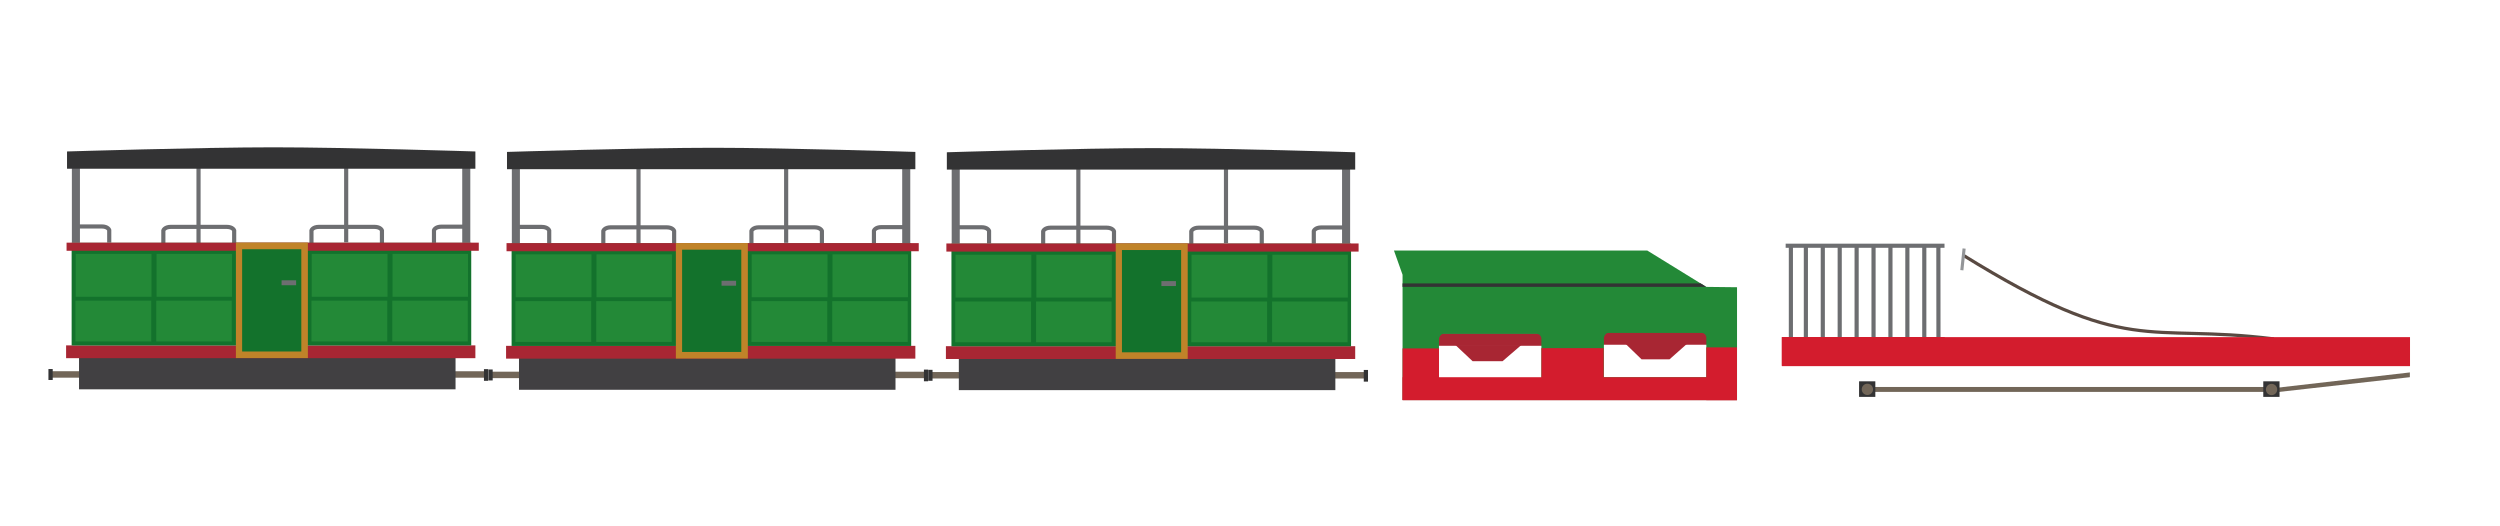 <?xml version="1.0" encoding="utf-8"?>
<!-- Generator: Adobe Illustrator 16.0.0, SVG Export Plug-In . SVG Version: 6.00 Build 0)  -->
<!DOCTYPE svg PUBLIC "-//W3C//DTD SVG 1.1//EN" "http://www.w3.org/Graphics/SVG/1.1/DTD/svg11.dtd">
<svg version="1.1" id="Layer_1" xmlns="http://www.w3.org/2000/svg" xmlns:xlink="http://www.w3.org/1999/xlink" x="0px" y="0px"
	 width="903px" height="190px" viewBox="0 0 903 190" enable-background="new 0 0 903 190" xml:space="preserve">
<g id="bagons">
	<g display="none">
		<g display="inline">
			<path fill="#FFFFFF" stroke="#000000" stroke-width="0.727" stroke-miterlimit="10" d="M393.441,140.159
				c0,13.915-10.309,19.978-20.04,19.978c-10.894,0-19.294-7.462-19.294-19.354c0-12.596,8.816-19.979,19.958-19.979
				C385.628,120.803,393.441,128.65,393.441,140.159z M356.278,140.561c0,9.897,7.246,17.364,17.454,17.364
				c9.973,0,17.455-7.372,17.455-17.552c0-7.652-4.867-17.357-17.218-17.357C361.625,123.016,356.278,131.975,356.278,140.561z"/>
			
				<rect x="373.266" y="123.063" fill="#FFFFFF" stroke="#000000" stroke-width="0.568" stroke-miterlimit="10" width="1.018" height="34.813"/>
			
				<rect x="373.263" y="123.057" transform="matrix(0.94 -0.342 0.342 0.94 -25.503 136.453)" fill="#FFFFFF" stroke="#000000" stroke-width="0.568" stroke-miterlimit="10" width="1.015" height="34.817"/>
			
				<rect x="373.246" y="123.081" transform="matrix(0.765 -0.643 0.643 0.765 -2.742 273.456)" fill="#FFFFFF" stroke="#000000" stroke-width="0.568" stroke-miterlimit="10" width="1.017" height="34.816"/>
			
				<rect x="373.282" y="123.091" transform="matrix(0.499 -0.867 0.867 0.499 65.629 394.453)" fill="#FFFFFF" stroke="#000000" stroke-width="0.568" stroke-miterlimit="10" width="1.018" height="34.807"/>
			
				<rect x="373.269" y="123.093" transform="matrix(0.173 -0.985 0.985 0.173 170.802 484.377)" fill="#FFFFFF" stroke="#000000" stroke-width="0.568" stroke-miterlimit="10" width="1.017" height="34.817"/>
			
				<rect x="373.267" y="123.065" transform="matrix(-0.172 -0.985 0.985 -0.172 299.829 532.861)" fill="#FFFFFF" stroke="#000000" stroke-width="0.568" stroke-miterlimit="10" width="1.014" height="34.81"/>
			
				<rect x="373.263" y="123.089" transform="matrix(-0.501 -0.865 0.865 -0.501 439.439 534.361)" fill="#FFFFFF" stroke="#000000" stroke-width="0.568" stroke-miterlimit="10" width="1.016" height="34.81"/>
			
				<rect x="373.265" y="123.061" transform="matrix(-0.766 -0.643 0.643 -0.766 569.748 488.365)" fill="#FFFFFF" stroke="#000000" stroke-width="0.568" stroke-miterlimit="10" width="1.016" height="34.816"/>
			
				<rect x="373.275" y="123.044" transform="matrix(-0.94 -0.34 0.34 -0.94 677.447 399.736)" fill="#FFFFFF" stroke="#000000" stroke-width="0.568" stroke-miterlimit="10" width="1.016" height="34.814"/>
		</g>
		
			<circle display="inline" fill="#FFFFFF" stroke="#000000" stroke-width="0.568" stroke-miterlimit="10" cx="373.808" cy="140.47" r="3.699"/>
	</g>
	<g display="none">
		<g display="inline">
			<path fill="#FFFFFF" stroke="#000000" stroke-width="0.727" stroke-miterlimit="10" d="M476.441,139.826
				c0,13.915-10.309,19.979-20.04,19.979c-10.894,0-19.294-7.463-19.294-19.355c0-12.596,8.816-19.979,19.958-19.979
				C468.628,120.471,476.441,128.316,476.441,139.826z M439.278,140.229c0,9.896,7.246,17.363,17.454,17.363
				c9.973,0,17.455-7.371,17.455-17.552c0-7.651-4.867-17.358-17.218-17.358C444.625,122.682,439.278,131.643,439.278,140.229z"/>
			
				<rect x="456.266" y="122.73" fill="#FFFFFF" stroke="#000000" stroke-width="0.568" stroke-miterlimit="10" width="1.018" height="34.813"/>
			
				<rect x="456.262" y="122.722" transform="matrix(0.94 -0.342 0.342 0.94 -20.372 164.848)" fill="#FFFFFF" stroke="#000000" stroke-width="0.568" stroke-miterlimit="10" width="1.015" height="34.817"/>
			
				<rect x="456.259" y="122.694" transform="matrix(0.766 -0.643 0.643 0.766 16.862 326.511)" fill="#FFFFFF" stroke="#000000" stroke-width="0.568" stroke-miterlimit="10" width="1.018" height="34.817"/>
			
				<rect x="456.266" y="122.731" transform="matrix(0.501 -0.866 0.866 0.501 106.807 465.411)" fill="#FFFFFF" stroke="#000000" stroke-width="0.568" stroke-miterlimit="10" width="1.016" height="34.81"/>
			
				<rect x="456.266" y="122.73" transform="matrix(0.172 -0.985 0.985 0.172 240.149 565.993)" fill="#FFFFFF" stroke="#000000" stroke-width="0.568" stroke-miterlimit="10" width="1.016" height="34.812"/>
			
				<rect x="456.265" y="122.729" transform="matrix(-0.173 -0.985 0.985 -0.173 397.833 614.272)" fill="#FFFFFF" stroke="#000000" stroke-width="0.568" stroke-miterlimit="10" width="1.015" height="34.813"/>
			
				<rect x="456.265" y="122.761" transform="matrix(-0.501 -0.865 0.865 -0.501 564.308 605.703)" fill="#FFFFFF" stroke="#000000" stroke-width="0.568" stroke-miterlimit="10" width="1.016" height="34.812"/>
			
				<rect x="456.25" y="122.741" transform="matrix(-0.766 -0.642 0.642 -0.766 716.793 540.961)" fill="#FFFFFF" stroke="#000000" stroke-width="0.568" stroke-miterlimit="10" width="1.016" height="34.816"/>
			
				<rect x="456.255" y="122.75" transform="matrix(-0.94 -0.341 0.341 -0.94 838.293 427.752)" fill="#FFFFFF" stroke="#000000" stroke-width="0.568" stroke-miterlimit="10" width="1.016" height="34.815"/>
		</g>
		
			<circle display="inline" fill="#FFFFFF" stroke="#000000" stroke-width="0.568" stroke-miterlimit="10" cx="456.808" cy="140.137" r="3.699"/>
	</g>
	<g>
		<rect x="343.75" y="61" fill="#6D6E71" width="2.913" height="27"/>
		<rect x="484.75" y="60.834" fill="#6D6E71" width="2.913" height="27.166"/>
		<line fill="none" stroke="#6D6E71" stroke-width="1.5" stroke-miterlimit="10" x1="389.5" y1="88.167" x2="389.5" y2="60.917"/>
		<line fill="none" stroke="#6D6E71" stroke-width="1.5" stroke-miterlimit="10" x1="442.829" y1="87.833" x2="442.829" y2="61"/>
		<path fill="none" stroke="#6D6E71" stroke-width="1.5" stroke-miterlimit="10" d="M344.413,82.083c0,0,7.75,0,10.087,0
			c2.329,0,2.75,1.3,2.75,1.3v4.55"/>
		<path fill="none" stroke="#6D6E71" stroke-width="1.5" stroke-miterlimit="10" d="M389.538,82.234c0,0,7.75,0,10.087,0
			c2.329,0,2.75,1.299,2.75,1.299v4.551"/>
		<path fill="none" stroke="#6D6E71" stroke-width="1.5" stroke-miterlimit="10" d="M442.913,82.234c0,0,7.75,0,10.087,0
			c2.329,0,2.75,1.299,2.75,1.299v4.551"/>
		<path fill="none" stroke="#6D6E71" stroke-width="1.5" stroke-miterlimit="10" d="M389.625,82.233c0,0-7.75,0-10.084,0
			c-2.332,0-2.75,1.3-2.75,1.3v4.551"/>
		<path fill="none" stroke="#6D6E71" stroke-width="1.5" stroke-miterlimit="10" d="M443.125,82.233c0,0-7.75,0-10.084,0
			c-2.332,0-2.75,1.3-2.75,1.3v4.551"/>
		<path fill="none" stroke="#6D6E71" stroke-width="1.5" stroke-miterlimit="10" d="M487.375,82.159c0,0-7.75,0-10.084,0
			c-2.332,0-2.75,1.3-2.75,1.3v4.55"/>
		<polygon fill="#726658" points="492.109,136.719 480.125,136.719 480.125,134.387 492.75,134.387 492.75,136.719 		"/>
		<polygon fill="#726658" points="348.567,136.709 336.579,136.709 336.579,134.376 349.204,134.376 349.204,136.709 		"/>
		<rect x="346.329" y="128.333" fill="#414042" width="136" height="12.583"/>
		<rect x="341.663" y="125.042" fill="#A82633" width="147.837" height="4.625"/>
		<rect x="343.663" y="88" fill="#13722C" width="144.337" height="37.083"/>
		<path fill="#333334" d="M489.5,61.25H342V55c0,0,48.5-1.5,74.5-1.5s73,1.5,73,1.5V61.25z"/>
		<rect x="341.829" y="87.938" fill="#A82633" width="148.896" height="2.938"/>
		<rect x="403" y="87.917" fill="#C08329" width="26" height="41.708"/>
		<rect x="492.594" y="133.625" fill="#333334" width="1.531" height="4.219"/>
		<rect x="335.281" y="133.584" fill="#333334" width="1.548" height="3.958"/>
		<rect x="345.136" y="92" fill="#238937" width="27.376" height="15.479"/>
		<rect x="374.327" y="92" fill="#238937" width="27.252" height="15.479"/>
		<rect x="345.038" y="108.896" fill="#238937" width="27.38" height="14.729"/>
		<rect x="374.238" y="108.896" fill="#238937" width="27.251" height="14.729"/>
		<rect x="405.25" y="90.313" fill="#13722C" width="21.375" height="36.938"/>
		<rect x="419.5" y="101.536" fill="#6D6E71" width="5.25" height="1.78"/>
		<rect x="430.386" y="92" fill="#238937" width="27.376" height="15.479"/>
		<rect x="459.577" y="92" fill="#238937" width="27.252" height="15.479"/>
		<rect x="430.288" y="108.896" fill="#238937" width="27.38" height="14.729"/>
		<rect x="459.488" y="108.896" fill="#238937" width="27.251" height="14.729"/>
	</g>
	<g>
		<rect x="184.875" y="60.875" fill="#6D6E71" width="2.917" height="27"/>
		<rect x="325.875" y="60.709" fill="#6D6E71" width="2.913" height="27.166"/>
		
			<line fill="none" stroke="#6D6E71" stroke-width="1.5" stroke-miterlimit="10" x1="230.625" y1="88.041" x2="230.625" y2="60.792"/>
		
			<line fill="none" stroke="#6D6E71" stroke-width="1.5" stroke-miterlimit="10" x1="283.958" y1="87.709" x2="283.958" y2="60.875"/>
		<path fill="none" stroke="#6D6E71" stroke-width="1.5" stroke-miterlimit="10" d="M185.542,81.959c0,0,7.75,0,10.083,0
			s2.75,1.299,2.75,1.299v4.551"/>
		<path fill="none" stroke="#6D6E71" stroke-width="1.5" stroke-miterlimit="10" d="M230.667,82.109c0,0,7.75,0,10.083,0
			s2.75,1.299,2.75,1.299v4.551"/>
		<path fill="none" stroke="#6D6E71" stroke-width="1.5" stroke-miterlimit="10" d="M284.042,82.109c0,0,7.75,0,10.083,0
			s2.75,1.299,2.75,1.299v4.551"/>
		<path fill="none" stroke="#6D6E71" stroke-width="1.5" stroke-miterlimit="10" d="M230.75,82.108c0,0-7.75,0-10.083,0
			s-2.75,1.3-2.75,1.3v4.551"/>
		<path fill="none" stroke="#6D6E71" stroke-width="1.5" stroke-miterlimit="10" d="M284.25,82.108c0,0-7.75,0-10.083,0
			s-2.75,1.3-2.75,1.3v4.551"/>
		<path fill="none" stroke="#6D6E71" stroke-width="1.5" stroke-miterlimit="10" d="M328.5,82.033c0,0-7.75,0-10.084,0
			c-2.332,0-2.75,1.301-2.75,1.301v4.55"/>
		<polygon fill="#726658" points="333.234,136.594 321.25,136.594 321.25,134.262 333.875,134.262 333.875,136.594 		"/>
		<polygon fill="#726658" points="189.692,136.584 177.708,136.584 177.708,134.251 190.333,134.251 190.333,136.584 		"/>
		<rect x="187.458" y="128.208" fill="#414042" width="135.996" height="12.583"/>
		<rect x="182.792" y="124.917" fill="#A82633" width="147.833" height="4.625"/>
		<rect x="184.792" y="87.875" fill="#13722C" width="144.334" height="37.083"/>
		<path fill="#333334" d="M330.625,61.125h-147.5v-6.25c0,0,48.5-1.5,74.5-1.5s73,1.5,73,1.5V61.125z"/>
		<rect x="182.958" y="87.813" fill="#A82633" width="148.896" height="2.938"/>
		<rect x="244.125" y="87.791" fill="#C08329" width="26" height="41.709"/>
		<rect x="333.719" y="133.5" fill="#333334" width="1.531" height="4.219"/>
		<rect x="176.41" y="133.459" fill="#333334" width="1.548" height="3.958"/>
		<rect x="186.261" y="91.875" fill="#238937" width="27.376" height="15.479"/>
		<rect x="215.456" y="91.875" fill="#238937" width="27.252" height="15.479"/>
		<rect x="186.167" y="108.771" fill="#238937" width="27.376" height="14.729"/>
		<rect x="215.363" y="108.771" fill="#238937" width="27.251" height="14.729"/>
		<rect x="246.375" y="90.188" fill="#13722C" width="21.375" height="36.938"/>
		<rect x="260.625" y="101.411" fill="#6D6E71" width="5.25" height="1.78"/>
		<rect x="271.511" y="91.875" fill="#238937" width="27.376" height="15.479"/>
		<rect x="300.702" y="91.875" fill="#238937" width="27.252" height="15.479"/>
		<rect x="271.417" y="108.771" fill="#238937" width="27.376" height="14.729"/>
		<rect x="300.613" y="108.771" fill="#238937" width="27.251" height="14.729"/>
	</g>
	<g>
		<rect x="25.958" y="60.708" fill="#6D6E71" width="2.917" height="27"/>
		<rect x="166.958" y="60.542" fill="#6D6E71" width="2.917" height="27.166"/>
		<line fill="none" stroke="#6D6E71" stroke-width="1.5" stroke-miterlimit="10" x1="71.708" y1="87.874" x2="71.708" y2="60.625"/>
		
			<line fill="none" stroke="#6D6E71" stroke-width="1.5" stroke-miterlimit="10" x1="125.042" y1="87.542" x2="125.042" y2="60.708"/>
		<path fill="none" stroke="#6D6E71" stroke-width="1.5" stroke-miterlimit="10" d="M26.625,81.792c0,0,7.75,0,10.083,0
			s2.75,1.299,2.75,1.299v4.551"/>
		<path fill="none" stroke="#6D6E71" stroke-width="1.5" stroke-miterlimit="10" d="M71.75,81.942c0,0,7.75,0,10.083,0
			s2.75,1.299,2.75,1.299v4.551"/>
		<path fill="none" stroke="#6D6E71" stroke-width="1.5" stroke-miterlimit="10" d="M125.125,81.942c0,0,7.75,0,10.083,0
			s2.75,1.299,2.75,1.299v4.551"/>
		<path fill="none" stroke="#6D6E71" stroke-width="1.5" stroke-miterlimit="10" d="M71.833,81.941c0,0-7.75,0-10.083,0
			s-2.75,1.3-2.75,1.3v4.551"/>
		<path fill="none" stroke="#6D6E71" stroke-width="1.5" stroke-miterlimit="10" d="M125.333,81.941c0,0-7.75,0-10.083,0
			s-2.75,1.3-2.75,1.3v4.551"/>
		<path fill="none" stroke="#6D6E71" stroke-width="1.5" stroke-miterlimit="10" d="M169.583,81.866c0,0-7.75,0-10.083,0
			s-2.75,1.301-2.75,1.301v4.55"/>
		<polygon fill="#726658" points="174.317,136.428 162.333,136.428 162.333,134.094 174.959,134.094 174.959,136.428 		"/>
		<polygon fill="#726658" points="30.775,136.417 18.792,136.417 18.792,134.084 31.417,134.084 31.417,136.417 		"/>
		<rect x="28.542" y="128.041" fill="#414042" width="136" height="12.583"/>
		<rect x="23.875" y="124.75" fill="#A82633" width="147.833" height="4.625"/>
		<rect x="25.875" y="87.708" fill="#13722C" width="144.334" height="37.083"/>
		<path fill="#333334" d="M171.708,60.958h-147.5v-6.25c0,0,48.5-1.5,74.5-1.5s73,1.5,73,1.5V60.958z"/>
		<rect x="24.042" y="87.646" fill="#A82633" width="148.896" height="2.938"/>
		<rect x="85.208" y="87.624" fill="#C08329" width="26" height="41.709"/>
		<rect x="174.802" y="133.333" fill="#333334" width="1.531" height="4.22"/>
		<rect x="17.494" y="133.292" fill="#333334" width="1.548" height="3.958"/>
		<rect x="27.344" y="91.708" fill="#238937" width="27.376" height="15.479"/>
		<rect x="56.539" y="91.708" fill="#238937" width="27.252" height="15.479"/>
		<rect x="27.25" y="108.604" fill="#238937" width="27.376" height="14.729"/>
		<rect x="56.446" y="108.604" fill="#238937" width="27.251" height="14.729"/>
		<rect x="87.458" y="90.021" fill="#13722C" width="21.375" height="36.938"/>
		<rect x="101.708" y="101.244" fill="#6D6E71" width="5.25" height="1.781"/>
		<rect x="112.594" y="91.708" fill="#238937" width="27.376" height="15.479"/>
		<rect x="141.789" y="91.708" fill="#238937" width="27.252" height="15.479"/>
		<rect x="112.5" y="108.604" fill="#238937" width="27.376" height="14.729"/>
		<rect x="141.696" y="108.604" fill="#238937" width="27.251" height="14.729"/>
	</g>
</g>
<g id="voor">
	<g>
		<polygon fill="none" stroke="#6D6E71" stroke-width="1.5" stroke-miterlimit="10" points="644.98,88.758 702.354,88.758 
			700.139,88.774 700.17,122.693 702.354,122.662 644.98,122.662 646.867,122.693 646.867,88.758 		"/>
		
			<line fill="none" stroke="#6D6E71" stroke-width="1.5" stroke-miterlimit="10" x1="670.613" y1="88.628" x2="670.613" y2="122.792"/>
		
			<line fill="none" stroke="#6D6E71" stroke-width="1.5" stroke-miterlimit="10" x1="664.502" y1="88.759" x2="664.502" y2="122.792"/>
		
			<line fill="none" stroke="#6D6E71" stroke-width="1.5" stroke-miterlimit="10" x1="658.393" y1="88.759" x2="658.393" y2="122.531"/>
		
			<line fill="none" stroke="#6D6E71" stroke-width="1.5" stroke-miterlimit="10" x1="652.281" y1="88.759" x2="652.281" y2="122.792"/>
		
			<line fill="none" stroke="#6D6E71" stroke-width="1.5" stroke-miterlimit="10" x1="688.943" y1="88.497" x2="688.943" y2="122.662"/>
		
			<line fill="none" stroke="#6D6E71" stroke-width="1.5" stroke-miterlimit="10" x1="682.828" y1="88.628" x2="682.828" y2="122.662"/>
		
			<line fill="none" stroke="#6D6E71" stroke-width="1.5" stroke-miterlimit="10" x1="676.723" y1="88.628" x2="676.723" y2="122.4"/>
		
			<line fill="none" stroke="#6D6E71" stroke-width="1.5" stroke-miterlimit="10" x1="695.053" y1="88.497" x2="695.053" y2="122.531"/>
	</g>
	<path fill="none" stroke="#594A42" stroke-width="1.168" stroke-miterlimit="10" d="M821.334,122.417
		c-46.5-5.833-52.365,6.886-112.334-30.292"/>
	
		<rect x="708.124" y="89.875" transform="matrix(0.995 0.104 -0.104 0.995 13.639 -73.357)" fill="#939598" width="1.124" height="7.875"/>
	<rect x="643.625" y="121.771" fill="#D31C2D" width="226.875" height="10.479"/>
	<rect x="518.329" y="120.334" fill="#A82633" width="39.505" height="4.563"/>
	<rect x="578.875" y="119.667" fill="#A82633" width="38.166" height="4.853"/>
	<line fill="none" x1="579.166" y1="123.834" x2="616.704" y2="123.834"/>
	<line fill="none" x1="519.125" y1="124.563" x2="557.625" y2="124.563"/>
	<path fill="#238937" d="M595.005,90.5h-85.907H503.5l3.106,8.75v45.25h120.81v-40.75l-11.125-0.129L595.005,90.5z M556.75,136.584
		h-37V122.25c0,0,0.396-1.666,1.666-1.666c1.27,0,32.813,0,33.668,0c1.354,0,1.666,1.499,1.666,1.499V136.584z M616.329,136.25h-37
		v-14.334c0,0,0.396-1.666,1.671-1.666c1.271,0,32.813,0,33.666,0c1.354,0,1.666,1.499,1.666,1.499L616.329,136.25L616.329,136.25z"
		/>
	<polygon fill="#A82633" points="531.898,130.458 525.704,124.63 549.5,124.63 542.73,130.458 	"/>
	<polygon fill="#A82633" points="592.932,129.793 587.166,124.209 609.323,124.209 603.021,129.793 	"/>
	<rect x="674" y="139.775" fill="#726658" width="147.5" height="1.781"/>
	<polygon fill="#726658" points="821.5,140.158 870.454,134.521 870.438,136.245 821.5,141.75 	"/>
	<rect x="817.495" y="137.73" fill="#333334" width="5.875" height="5.625"/>
	<rect x="671.495" y="137.73" fill="#333334" width="5.875" height="5.625"/>
	<circle fill="#726658" cx="674.5" cy="140.635" r="2.042"/>
	<circle fill="#726658" cx="820.491" cy="140.687" r="2.042"/>
	<rect x="643.579" y="121.75" fill="#D31C2D" width="58.834" height="10.384"/>
	<polygon fill="#333334" points="616.281,103.609 506.594,103.609 506.594,102.359 614.26,102.359 	"/>
	<rect x="506.604" y="125.844" fill="#D31C2D" width="13.167" height="18.627"/>
	<rect x="616.302" y="125.469" fill="#D31C2D" width="11.094" height="19.063"/>
	<rect x="506.604" y="136.25" fill="#D31C2D" width="120.771" height="8.313"/>
	<rect x="556.75" y="125.75" fill="#D31C2D" width="22.5" height="17.5"/>
</g>
</svg>
